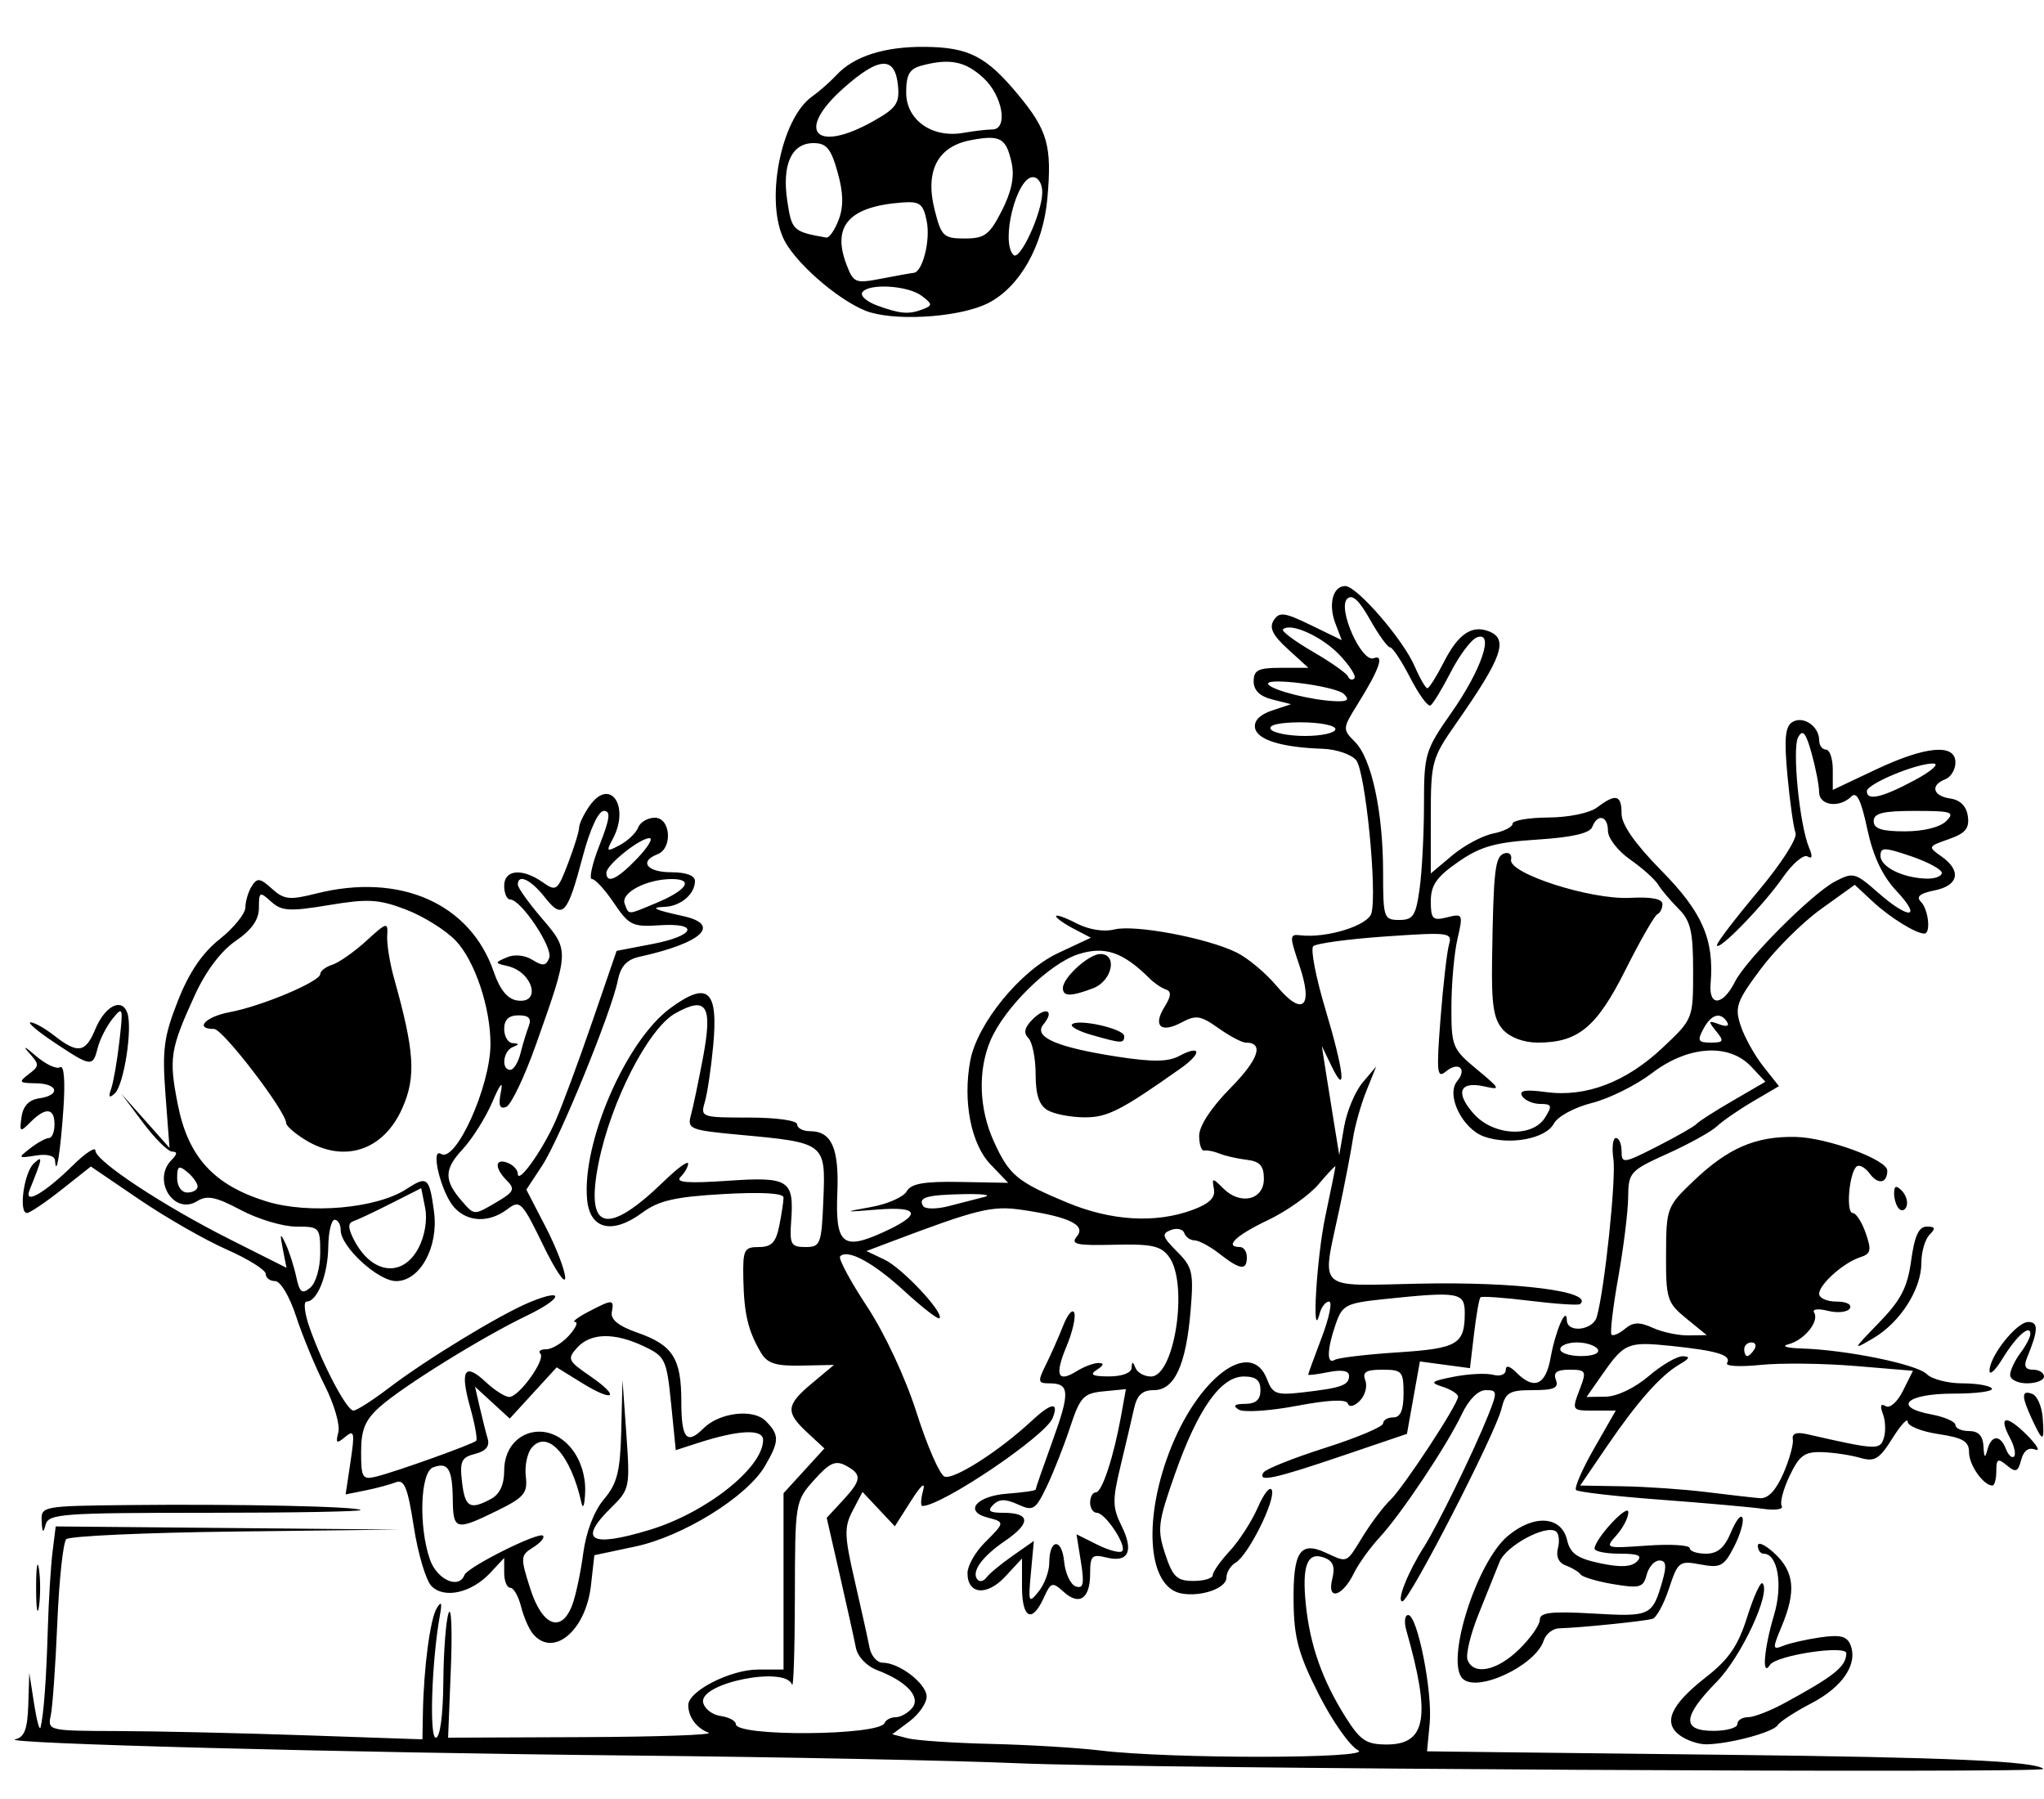 <?xml version="1.0" encoding="UTF-8" standalone="no"?>
<svg
   xmlns:dc="http://purl.org/dc/elements/1.1/"
   xmlns:cc="http://creativecommons.org/ns#"
   xmlns:rdf="http://www.w3.org/1999/02/22-rdf-syntax-ns#"
   xmlns:svg="http://www.w3.org/2000/svg"
   xmlns="http://www.w3.org/2000/svg"
   xmlns:sodipodi="http://sodipodi.sourceforge.net/DTD/sodipodi-0.dtd"
   xmlns:inkscape="http://www.inkscape.org/namespaces/inkscape"
   version="1.1"
   id="svg1422"
   width="300"
   height="264"
   viewBox="0 0 300 264"
   sodipodi:docname="mm90.svg"
   inkscape:version="1.0.2-2 (e86c870879, 2021-01-15)">
  <defs
     id="defs1426" />
  <sodipodi:namedview
     pagecolor="#ffffff"
     bordercolor="#666666"
     borderopacity="1"
     objecttolerance="10"
     gridtolerance="10"
     guidetolerance="10"
     inkscape:pageopacity="0"
     inkscape:pageshadow="2"
     inkscape:window-width="1368"
     inkscape:window-height="850"
     id="namedview1424"
     showgrid="false"
     inkscape:zoom="2.4242424"
     inkscape:cx="150"
     inkscape:cy="132"
     inkscape:window-x="-6"
     inkscape:window-y="-6"
     inkscape:window-maximized="1"
     inkscape:current-layer="g1430" />
  <g
     inkscape:groupmode="layer"
     inkscape:label="Image"
     id="g1430">
    <path
       style="fill:#000000"
       d="m 149.5,258.758 c -9.35,-0.408 -34.775,-0.918 -56.5,-1.134 -42.499,-0.422 -93.602,-1.767 -90.75,-2.389 1.334,-0.291 1.786,-1.492 1.9,-5.058 L 4.3,245.5 5,250 c 0.385,2.475 0.812,4.05 0.949,3.5 0.47,-1.884 0.847,-7.004 1.07,-14.5 0.122,-4.125 0.433,-9.188 0.69,-11.25 L 8.176,224 33.338,224.231 58.5,224.462 l -23.969,0.288 c -13.183,0.158 -24.345,0.664 -24.804,1.123 -0.46,0.46 -1.051,5.964 -1.313,12.231 -0.263,6.268 -0.697,12.408 -0.965,13.646 -0.48,2.218 -0.339,2.25 9.782,2.278 5.648,0.015 18.032,0.295 27.519,0.622 l 17.25,0.594 0.07,-3.872 c 0.121,-6.646 1.067,-13.801 2.032,-15.368 0.679,-1.102 0.804,-0.837 0.472,0.997 -1.204,6.634 -1.592,18 -0.616,18 0.632,0 1.069,-3.241 1.112,-8.25 0.039,-4.537 0.393,-9.07 0.788,-10.072 0.395,-1.002 0.536,2.711 0.313,8.25 L 65.767,255 85.634,254.921 C 96.56,254.878 104.825,254.585 104,254.271 c -1.777,-0.676 -2.963,-2.281 -2.985,-4.036 -0.025,-2.054 6.184,-5.228 10.235,-5.232 L 115,245 v -12.938 -12.938 l 3,-3.284 3,-3.284 -2.5,-2.318 c -3.254,-3.017 -3.155,-4.044 0.703,-7.265 l 3.202,-2.674 -4.772,0.101 c -3.778,0.08 -5.018,-0.316 -5.952,-1.899 -1.877,-3.181 -2.474,-5.667 -2.58,-10.75 -0.091,-4.361 0.095,-4.75 2.275,-4.75 1.86,0 2.511,-0.678 3,-3.125 0.344,-1.719 0.625,-3.581 0.625,-4.139 0,-0.647 -3.208,-0.831 -8.86,-0.509 -7.068,0.403 -9.468,0.954 -11.864,2.726 -4.388,3.244 -7.688,2.472 -8.104,-1.896 -0.795,-8.353 5.696,-23.317 12.185,-28.089 5.538,-4.073 7.086,-2.725 6.318,5.503 -0.31,3.316 -0.866,7.041 -1.236,8.279 -0.653,2.186 -0.469,2.25 6.444,2.25 4.078,0 7.117,0.427 7.117,1 0,0.55 0.845,1 1.878,1 3.176,0 4.285,2.489 4.018,9.022 -0.306,7.488 0.773,8.476 6.469,5.926 5.949,-2.664 5.747,-3.947 -0.544,-3.451 -5.116,0.404 -5.153,0.389 -0.954,-0.371 2.402,-0.435 4.746,-1.47 5.211,-2.299 0.639,-1.142 2.548,-1.477 7.869,-1.378 l 7.025,0.13 -2.6,-2.713 c -2.857,-2.982 -4.082,-9.265 -2.965,-15.216 1.022,-5.449 7.342,-13.187 12.896,-15.79 l 4.802,-2.25 -2.552,-1.337 C 156.148,135.538 155,134.714 155,134.442 c 0,-0.272 1.346,0.202 2.991,1.053 1.805,0.934 4.01,1.291 5.561,0.902 2.999,-0.753 13.613,1.247 17.948,3.381 1.65,0.812 4.296,3.026 5.88,4.919 3.839,4.587 5.422,3.106 3.31,-3.095 -1.438,-4.22 -1.428,-4.54 0.129,-4.353 3.899,0.468 9.994,-1.426 10.472,-3.254 0.855,-3.268 -0.901,-20.821 -2.244,-22.439 -0.711,-0.856 -2.924,-1.61 -4.919,-1.675 -5.979,-0.195 -9.584,-1.299 -9.919,-3.038 -0.203,-1.056 0.681,-1.973 2.48,-2.573 l 2.796,-0.932 -2.742,-0.688 C 184.907,102.19 184,101.307 184,99.981 184,98.335 184.68,98 188.016,98 h 4.016 l -3.017,-2.75 c -2.229,-2.032 -2.769,-3.135 -2.068,-4.225 0.818,-1.271 1.573,-1.171 5.465,0.719 l 4.516,2.194 -0.936,-2.461 C 194.925,88.672 195.631,86 197.439,86 c 1.705,0 8.48,7.82 10.181,11.75 0.774,1.788 1.616,3.25 1.873,3.25 0.256,0 1.356,-1.744 2.444,-3.877 2.082,-4.081 4.072,-5.441 6.563,-4.485 2.948,1.131 2.004,3.808 -4.75,13.47 -3.606,5.159 -3.75,5.686 -3.75,13.717 v 8.352 l 3.14,-2.642 c 1.727,-1.453 4.427,-2.899 6,-3.214 C 220.713,122.007 222,121.356 222,120.875 c 0,-0.481 2.362,-0.889 5.25,-0.907 3.022,-0.018 6.074,-0.655 7.191,-1.5 2.723,-2.06 3.559,-1.838 3.559,0.945 0,1.599 1.978,4.422 5.864,8.369 6.01,6.104 7.747,10.102 7.202,16.581 -0.287,3.414 1.803,3.233 3.585,-0.31 1.619,-3.221 11.293,-12.914 14.654,-14.684 2.669,-1.405 2.976,-1.328 6.285,1.577 4.621,4.057 6.608,3.917 2.761,-0.195 -2.077,-2.22 -3.437,-5.105 -4.291,-9.105 -0.913,-4.274 -1.549,-5.556 -2.356,-4.75 -1.729,1.729 -4.704,1.321 -4.71,-0.645 -0.003,-0.963 -0.498,-3.525 -1.101,-5.695 -0.846,-3.047 -1.295,-3.589 -1.971,-2.38 -0.918,1.641 0.197,12.912 1.607,16.239 0.532,1.255 0.451,1.691 -0.235,1.268 -0.575,-0.356 -2.227,1.057 -3.67,3.14 C 258.819,132.868 252,139.86 252,138.688 c 0,-0.387 2.715,-3.938 6.033,-7.889 3.413,-4.065 5.801,-7.789 5.499,-8.576 -0.294,-0.765 -0.827,-4.546 -1.185,-8.403 -0.502,-5.401 -0.337,-7.207 0.717,-7.859 1.586,-0.98 3.936,0.609 3.936,2.662 0,0.758 0.45,1.378 1,1.378 0.55,0 1,1.331 1,2.958 v 2.958 l 6.25,-2.957 c 7.382,-3.492 11.75,-3.888 11.75,-1.065 0,1.041 -0.675,2.152 -1.5,2.469 -2.237,0.858 -1.812,2.455 0.75,2.819 1.455,0.207 2.364,1.124 2.573,2.596 0.253,1.782 -0.357,2.513 -2.805,3.367 -3.057,1.066 -3.081,1.123 -1.073,2.53 2.986,2.092 2.545,4.278 -1.007,4.989 -2.162,0.432 -2.75,0.925 -2,1.675 1.106,1.106 1.485,4.662 0.497,4.662 -1.246,0 -5.081,-2.381 -7.572,-4.701 l -2.637,-2.457 -4.953,3.558 c -2.724,1.957 -6.718,5.93 -8.875,8.829 -3.53,4.743 -3.821,5.575 -2.91,8.309 0.557,1.671 2.047,4.347 3.311,5.946 l 2.298,2.908 -3.798,2.231 c -2.089,1.227 -4.473,2.871 -5.298,3.653 -0.825,0.782 -4.088,2.59 -7.25,4.018 -5.523,2.494 -5.751,2.747 -5.785,6.402 -0.019,2.093 -0.673,7.389 -1.454,11.768 -0.78,4.38 -1.225,8.156 -0.989,8.393 0.236,0.236 1.129,-0.151 1.983,-0.86 1.204,-0.999 2.121,-1.031 4.071,-0.142 1.385,0.631 3.734,1.131 5.22,1.111 l 2.703,-0.036 -3,-2.451 c -2.818,-2.302 -2.998,-2.874 -2.971,-9.408 0.028,-6.822 0.108,-7.033 4.099,-10.829 5.032,-4.787 9.067,-6.52 14.91,-6.402 4.615,0.093 13.463,3.339 13.463,4.94 0,1.876 -1.356,2.118 -2.569,0.459 -0.697,-0.953 -1.586,-1.414 -1.975,-1.025 -1.085,1.085 -1.534,6.789 -0.534,6.789 0.485,0 1.346,1.329 1.912,2.954 0.875,2.511 0.758,3.041 -0.783,3.53 -2.445,0.776 -6.051,3.984 -6.051,5.383 0,0.623 1.152,1.133 2.559,1.133 1.458,0 2.292,0.432 1.939,1.004 -0.341,0.552 -1.785,0.711 -3.208,0.354 -1.463,-0.367 -2.344,-0.255 -2.027,0.257 0.798,1.292 -1.456,4.061 -3.787,4.652 -1.095,0.278 -0.229,0.552 1.943,0.617 6.559,0.194 16.922,2.313 18.364,3.755 0.748,0.748 3.102,1.361 5.23,1.361 2.128,0 4.08,0.34 4.337,0.756 0.257,0.416 -2.261,0.753 -5.596,0.75 -6.927,-0.007 -9.076,1.968 -3.317,3.048 1.96,0.368 3.564,1.069 3.564,1.557 0,0.489 0.9,0.889 2,0.889 1.373,0 2.036,0.705 2.116,2.25 0.087,1.693 0.229,1.817 0.573,0.5 0.576,-2.203 1.903,-2.255 2.727,-0.107 0.347,0.904 0.881,1.392 1.188,1.086 0.307,-0.307 0.035,-1.535 -0.605,-2.729 -1.746,-3.263 -0.553,-3.462 2.494,-0.415 1.488,1.488 2.03,2.447 1.205,2.13 -0.97,-0.372 -1.695,0.166 -2.049,1.519 -0.462,1.767 -0.791,1.893 -2.099,0.808 C 293.233,213.948 293,214.074 293,215.878 293,217.045 292.743,218 292.429,218 291.115,218 289,214.997 289,213.133 c 0,-1.616 -0.883,-2.143 -4.5,-2.685 -2.475,-0.371 -4.502,-1.186 -4.505,-1.811 -0.003,-0.625 -1.015,0.475 -2.25,2.444 -1.92,3.063 -2.606,3.475 -4.745,2.85 -1.375,-0.402 -3.879,-0.776 -5.565,-0.831 -2.571,-0.084 -3.339,0.475 -4.767,3.469 -0.936,1.963 -1.459,3.961 -1.163,4.441 0.296,0.48 -0.934,0.663 -2.733,0.408 -1.8,-0.255 -8.591,-0.86 -15.092,-1.343 -6.501,-0.484 -12.061,-1.121 -12.357,-1.417 -0.296,-0.296 0.893,-3.04 2.643,-6.097 L 237.147,207 h -3.073 c -3.464,0 -3.427,0.061 -2.098,-3.435 0.891,-2.343 0.752,-2.565 -1.607,-2.565 -1.884,0 -2.427,0.405 -2.007,1.5 0.452,1.177 -0.274,1.5 -3.374,1.5 -3.48,0 -4.029,0.327 -4.618,2.75 -0.894,3.674 -13.544,28.25 -14.541,28.25 -0.897,0 0.809,-4.302 3.173,-8 1.935,-3.028 7.334,-14.085 9.398,-19.25 1.405,-3.516 1.384,-3.75 -0.336,-3.75 -1.114,0 -2.487,1.375 -3.496,3.5 -2.195,4.625 -8.908,14.686 -12.092,18.122 -1.396,1.507 -3.087,3.862 -3.757,5.235 -1.695,3.473 -3.998,4.106 -3.187,0.877 0.451,-1.799 0.148,-2.643 -1.126,-3.132 -2.52,-0.967 -3.337,1.069 -2.748,6.844 0.613,6.008 2.427,11.143 5.856,16.574 2.152,3.408 3.018,3.981 6.025,3.981 5.806,0 6.494,-4.018 2.87,-16.75 -0.352,-1.238 -0.231,-2.25 0.27,-2.25 1.364,0 3.601,11.289 3.157,15.938 L 209.447,257 l 4.026,0.055 c 2.215,0.03 20.206,0.237 39.982,0.459 32.482,0.365 45.286,0.935 46.449,2.068 0.702,0.683 -132.596,-0.046 -150.405,-0.824 z m 49.827,-1.913 c -1.195,-0.595 -3.796,-4.291 -5.78,-8.213 -2.96,-5.852 -3.621,-8.269 -3.686,-13.473 -0.092,-7.421 0.93,-9.03 4.659,-7.332 3.363,1.532 2.996,1.692 5.534,-2.414 1.219,-1.973 3.004,-4.336 3.966,-5.25 C 205.986,218.293 214,206.087 214,204.962 c 0,-0.401 -1.012,-1.053 -2.25,-1.45 -1.962,-0.629 -1.751,-0.819 1.65,-1.484 2.145,-0.419 4.733,-0.544 5.75,-0.278 1.033,0.27 1.85,-0.041 1.85,-0.704 0,-0.755 0.573,-0.615 1.571,0.383 2.593,2.593 4.287,1.856 5.011,-2.179 0.714,-3.976 2.333,-7.707 2.387,-5.5 0.047,1.915 3.829,1.485 4.394,-0.5 1.146,-4.025 2.858,-20.285 2.438,-23.149 -0.25,-1.705 -0.083,-3.101 0.372,-3.101 0.455,0 0.827,0.878 0.827,1.952 0,1.844 0.291,1.804 5.25,-0.726 2.888,-1.473 5.475,-2.953 5.75,-3.289 0.275,-0.336 2.662,-1.866 5.305,-3.401 l 4.805,-2.791 -2.101,-2.236 c -3.255,-3.465 -9.268,-3.061 -14.561,0.979 -2.317,1.768 -6.276,3.735 -8.798,4.37 -2.574,0.648 -5.027,1.978 -5.59,3.031 -1.191,2.226 -6.47,3.213 -10.21,1.909 -3.223,-1.123 -5.663,-6.114 -3.98,-8.141 1.509,-1.819 0.181,-2.944 -1.666,-1.411 -1.296,1.076 -1.393,0.112 -0.779,-7.759 0.386,-4.943 0.947,-9.833 1.247,-10.867 0.516,-1.781 0.027,-1.844 -9.313,-1.197 -5.422,0.376 -10.199,1.021 -10.614,1.435 -0.416,0.414 0.372,4.519 1.75,9.123 2.766,9.243 3.209,13.157 0.962,8.518 l -1.453,-3 0.546,3.5 c 0.301,1.925 0.876,5.525 1.279,8 l 0.733,4.5 0.711,-4.13 c 0.391,-2.272 1.612,-5.197 2.713,-6.5 l 2.002,-2.37 -1.458,3.63 c -0.802,1.996 -1.686,5.146 -1.965,7 -0.279,1.854 -1.179,6.52 -2,10.37 -2.59,12.144 -3.6,11.203 11.684,10.875 14.344,-0.309 25.746,1.136 23.667,2.999 -0.229,0.205 -3.537,-0.012 -7.35,-0.483 -3.813,-0.471 -7.09,-0.7 -7.281,-0.509 -0.191,0.191 -0.615,2.608 -0.943,5.371 l -0.595,5.024 -3.674,-0.493 -3.674,-0.493 -0.95,5.313 -0.95,5.313 -9.5,3.224 c -10.067,3.416 -12.467,3.924 -11.554,2.448 0.31,-0.502 4.387,-2.13 9.059,-3.618 C 199.177,210.982 203,209.368 203,208.882 203,208.397 203.675,208 204.5,208 c 1.048,0 1.5,-1.056 1.5,-3.5 0,-3.249 -0.223,-3.5 -3.107,-3.5 -2.416,0 -2.973,0.35 -2.503,1.574 0.332,0.866 -0.033,2.212 -0.813,2.991 -0.826,0.826 -1.558,0.994 -1.755,0.402 -0.222,-0.666 -2.81,-0.547 -7.535,0.346 -3.958,0.748 -7.78,0.991 -8.492,0.539 -0.899,-0.571 -0.608,-0.827 0.955,-0.837 1.578,-0.011 2.25,-0.612 2.25,-2.015 0,-1.456 -0.667,-2 -2.449,-2 -3.373,0 -6.737,4.763 -10.095,14.294 -2.514,7.135 -2.636,8.129 -1.441,11.75 1.113,3.372 1.724,3.956 4.145,3.956 1.562,0 2.84,-0.384 2.84,-0.854 0,-0.47 1.132,-2.075 2.515,-3.567 1.383,-1.492 3.233,-4.371 4.112,-6.396 0.878,-2.025 1.798,-3.154 2.044,-2.507 0.562,1.48 -3.465,9.553 -5.3,10.624 -0.753,0.44 -1.37,1.444 -1.37,2.231 0,1.556 -3.757,2.855 -6.646,2.299 -4.784,-0.921 -5.619,-10.422 -1.806,-20.557 4.173,-11.091 12.07,-17.039 14.419,-10.86 0.82,2.158 1.372,2.36 5.225,1.918 5.71,-0.656 6.808,-1.047 6.808,-2.424 0,-0.752 -1.05,-0.946 -3,-0.556 -1.65,0.33 -3,0.499 -2.999,0.375 2.8e-4,-0.124 0.898,-2.587 1.996,-5.475 1.097,-2.888 1.58,-5.25 1.073,-5.25 -0.507,0 -1.128,0.787 -1.38,1.75 -1.209,4.628 -0.468,-8.131 0.828,-14.25 0.815,-3.85 1.483,-7.147 1.483,-7.327 0,-0.18 -1.105,0.986 -2.455,2.591 -1.35,1.605 -4.725,3.995 -7.5,5.313 C 181.372,181.295 179.615,183 182,183 c 0.55,0 1,0.675 1,1.5 0,1.985 -0.98,1.863 -4,-0.5 -1.375,-1.076 -3.025,-1.966 -3.667,-1.978 -0.642,-0.012 -1.325,-0.498 -1.519,-1.079 -0.194,-0.581 -1.082,-0.777 -1.973,-0.435 -1.388,0.533 -1.259,0.983 0.899,3.142 2.293,2.293 2.474,3.075 2.006,8.685 C 174.079,200.328 172.383,204 169.359,204 c -1.717,0 -2.478,0.715 -2.928,2.75 -0.334,1.512 -1.225,5.304 -1.979,8.426 -1.197,4.953 -1.177,6.066 0.156,8.737 1.847,3.702 1.01,5.458 -2.216,4.649 C 160.273,228.03 160,228.3 160,230.922 c 0,3.689 -1.579,4.769 -3.899,2.669 -1.646,-1.489 -1.856,-1.424 -2.916,0.902 C 151.466,238.266 150,237.511 150,232.854 v -4.146 l -2.443,2.636 C 144.856,234.259 142,234.003 142,230.848 c 0,-1.066 1.125,-3.063 2.5,-4.438 3.025,-3.025 3.027,-3.038 0.395,-3.726 -3.461,-0.905 -1.567,-3.159 2.933,-3.49 2.295,-0.169 4.172,-0.441 4.172,-0.603 0,-0.163 1.11,-3.355 2.466,-7.094 2.612,-7.202 2.544,-8.496 -0.448,-8.496 -1.697,0 -1.742,-0.246 -0.502,-2.75 0.749,-1.512 1.893,-4.1 2.543,-5.75 0.649,-1.65 1.375,-2.479 1.614,-1.843 0.238,0.636 -0.271,2.843 -1.132,4.904 -1.782,4.266 -1.316,5.406 1.493,3.652 1.068,-0.667 2.51,-1.205 3.205,-1.197 0.86,0.01 0.785,0.325 -0.236,0.985 -1.138,0.736 -0.716,0.973 1.75,0.985 1.9,0.009 3.283,-0.504 3.329,-1.235 0.063,-1 0.18,-1 0.583,0 0.277,0.688 1.296,1.25 2.263,1.25 3.479,0 5.538,-13.62 2.654,-17.559 -1.184,-1.617 -2.527,-1.914 -8.051,-1.778 -5.573,0.137 -6.445,-0.059 -5.47,-1.233 1.381,-1.664 -1.176,-2.888 -8.149,-3.9 -4.303,-0.624 -6.469,-0.094 -19.076,4.669 l -3.667,1.386 2.667,1.271 c 2.618,1.248 8.795,7.849 8.046,8.598 -0.21,0.21 -2.511,-1.574 -5.114,-3.964 -4.588,-4.213 -8.341,-6.247 -9.461,-5.128 -0.3,0.3 1.472,3.607 3.938,7.35 2.627,3.988 5.649,10.464 7.299,15.646 1.549,4.863 3.386,9.06 4.083,9.327 1.353,0.519 8.033,-3.744 12.738,-8.129 2.938,-2.739 4.113,-2.907 3.127,-0.45 C 153.429,210.747 138.238,221 135.386,221 c -0.286,0 -0.243,-1.012 0.095,-2.25 0.383,-1.399 -0.285,-0.835 -1.765,1.493 l -2.381,3.743 -2.372,-2.525 -2.372,-2.525 -1.441,2.75 c -1.271,2.426 -1.236,3.638 0.297,10.283 0.956,4.143 1.93,8.545 2.165,9.782 0.235,1.238 1.109,2.25 1.943,2.25 2.45,0 6.446,3.084 6.446,4.975 0,0.96 -1.135,2.595 -2.522,3.635 l -2.522,1.89 2.272,0.591 c 1.25,0.325 6.772,0.696 12.272,0.825 5.5,0.129 12.7,0.563 16,0.966 10.24,1.249 40.35,1.22 37.827,-0.036 z m -69.494,-3.998 C 130.017,252.381 130.749,252 131.461,252 c 0.712,0 1.798,-0.607 2.413,-1.348 1.328,-1.6 -0.796,-3.911 -5.098,-5.547 -1.586,-0.603 -2.904,-1.987 -3.162,-3.32 -0.243,-1.257 -1.305,-6.056 -2.36,-10.665 l -1.918,-8.379 2.332,-2.517 c 2.82,-3.043 2.893,-3.854 0.465,-5.153 -1.51,-0.808 -2.399,-0.401 -4.656,2.131 -2.769,3.108 -2.79,3.233 -2.811,17.181 -0.012,7.728 -0.204,13.503 -0.427,12.833 -0.927,-2.781 -13.584,-0.26 -13.04,2.597 0.177,0.927 1.329,1.83 2.561,2.006 1.232,0.176 2.24,0.714 2.24,1.195 0,1.869 21.095,1.707 21.833,-0.168 z M 154,229.368 c 0,-3.567 1.837,-3.747 2.185,-0.214 0.173,1.756 0.944,3.399 1.714,3.652 1.111,0.365 1.266,-0.374 0.75,-3.596 l -0.649,-4.056 3.062,1.527 c 1.684,0.84 3.32,1.27 3.635,0.954 C 165.454,226.879 162.233,222 160.977,222 160.44,222 160,221.325 160,220.5 c 0,-0.825 0.379,-1.5 0.842,-1.5 0.909,0 2.613,-5.188 3.719,-11.323 l 0.689,-3.823 -3.279,0.323 c -2.959,0.291 -3.44,0.81 -4.93,5.323 -0.908,2.75 -2.452,6.66 -3.431,8.69 -1.64,3.398 -1.974,3.602 -4.223,2.577 -1.821,-0.83 -2.74,-0.814 -3.615,0.06 -0.897,0.897 -0.552,1.173 1.468,1.173 4.012,0 4.107,1.505 0.26,4.131 -3.476,2.373 -5.053,4.65 -3.97,5.733 0.318,0.318 0.891,0.141 1.274,-0.393 0.383,-0.534 2.099,-1.954 3.815,-3.155 l 3.12,-2.184 -0.433,4.684 c -0.405,4.379 -0.331,4.557 1.13,2.742 0.86,-1.068 1.563,-2.954 1.563,-4.191 z M 261.735,216.25 c 0.898,-2.062 1.527,-4.327 1.398,-5.032 -0.157,-0.855 0.531,-1.108 2.066,-0.758 10.264,2.336 10.724,2.359 11.292,0.568 0.305,-0.96 0.242,-2.558 -0.139,-3.551 -0.454,-1.182 -0.316,-1.572 0.399,-1.13 0.619,0.383 1.724,-0.594 2.553,-2.256 l 1.462,-2.93 -8.499,-0.708 c -4.675,-0.389 -10.929,-0.457 -13.899,-0.151 -2.97,0.306 -5.17,0.186 -4.89,-0.267 0.717,-1.16 -1.442,-1.826 -8.161,-2.52 -6.417,-0.662 -6.905,-0.459 -10.184,4.236 l -2.27,3.25 2.818,-0.041 c 1.631,-0.024 4.277,-1.287 6.28,-3 1.904,-1.628 4.154,-2.946 5,-2.929 1.156,0.023 1.055,0.311 -0.407,1.159 -2.797,1.623 -6.222,5.48 -10.709,12.061 l -3.921,5.75 6.287,0.109 c 3.458,0.06 8.987,0.444 12.287,0.853 3.3,0.409 6.81,0.811 7.801,0.891 1.193,0.097 2.352,-1.118 3.434,-3.603 z m -56.614,-17.79 c 8.798,-0.571 9.839,-1.174 9.864,-5.71 0.017,-3.11 -0.817,-3.259 -11.788,-2.113 -5.649,0.59 -6.174,0.858 -7.147,3.649 -1.29,3.7 -1.354,6.019 -0.145,5.272 0.498,-0.308 4.645,-0.802 9.216,-1.099 z M 234.5,198 c -0.34,-0.55 -1.716,-1 -3.059,-1 -1.343,0 -2.441,0.45 -2.441,1 0,0.55 1.377,1 3.059,1 1.785,0 2.802,-0.417 2.441,-1 z m 23,0 c 0.34,-0.55 0.141,-1 -0.441,-1 -0.582,0 -1.059,0.45 -1.059,1 0,0.55 0.198,1 0.441,1 0.243,0 0.719,-0.45 1.059,-1 z M 120.848,176.001 c 0.338,-8.272 0.289,-8.31 -12.19,-9.464 -7.4,-0.684 -7.809,-0.847 -7.253,-2.881 0.324,-1.186 1.12,-4.979 1.769,-8.429 1.447,-7.692 0.563,-9.111 -4.063,-6.52 -3.968,2.222 -9.489,13.018 -11.275,22.043 -1.962,9.916 1.232,10.741 9.71,2.508 C 99.446,171.413 101,170.285 101,170.752 c 0,0.466 -0.501,1.349 -1.113,1.961 -0.818,0.818 1.004,0.968 6.859,0.567 9.06,-0.621 9.814,-0.143 9.374,5.942 -0.244,3.379 -0.024,3.778 2.085,3.778 2.225,0 2.373,-0.394 2.643,-6.999 z M 175,177.565 c 2.487,-0.912 3.405,-1.801 3.172,-3.074 -0.309,-1.686 -0.229,-1.691 1.375,-0.087 2.507,2.507 5.954,1.695 5.954,-1.404 0,-1.92 -0.58,-2.569 -2.5,-2.799 -1.375,-0.164 -3.175,-0.573 -4,-0.909 -0.825,-0.335 -1.837,-0.538 -2.25,-0.451 -0.412,0.087 -0.75,-0.892 -0.75,-2.176 0,-1.43 1.772,-4.133 4.574,-6.975 4.161,-4.22 4.999,-6.69 2.271,-6.69 -0.57,0 -2.38,-0.957 -4.022,-2.126 -2.602,-1.853 -3.296,-1.96 -5.403,-0.832 -3.049,1.632 -4.255,0.523 -2.497,-2.293 0.98,-1.57 1.033,-2.264 0.194,-2.544 -0.635,-0.212 -1.709,-0.937 -2.386,-1.612 -3.895,-3.88 -6.581,-4.798 -10.444,-3.57 -4.268,1.357 -10.877,7.847 -12.927,12.694 -1.863,4.404 -1.672,10.001 0.502,14.782 2.257,4.962 3.409,5.923 10.76,8.976 6.493,2.696 12.95,3.079 18.376,1.089 z M 153.75,162.92 c -1.232,-0.718 -1.75,-2.277 -1.75,-5.27 0,-2.338 -0.479,-4.729 -1.064,-5.315 -0.752,-0.752 -0.571,-1.558 0.619,-2.748 1.94,-1.94 3.296,-1.318 1.596,0.731 -1.54,1.856 1.888,3.359 10.83,4.746 5.093,0.79 7.46,0.77 9.044,-0.078 3.262,-1.746 3.464,-0.469 0.283,1.779 -8.829,6.24 -10.786,7.232 -14.197,7.204 -1.986,-0.017 -4.398,-0.489 -5.36,-1.05 z m 6.39,-11.067 c -1.848,-0.532 -3.106,-1.22 -2.797,-1.53 0.876,-0.876 7.656,0.65 7.656,1.722 0,1.113 -0.374,1.098 -4.86,-0.193 z M 156,145 c 0,-1.534 3.813,-5 5.5,-5 2.576,0 1.737,3.96 -1.065,5.025 C 157.175,146.264 156,146.258 156,145 Z m -11.5,30.643 c 1.1,-0.276 -0.25,-0.46 -3,-0.407 -5.513,0.105 -6.795,0.479 -6.008,1.751 0.288,0.466 1.983,0.468 3.766,0.004 1.783,-0.465 4.142,-1.071 5.242,-1.347 z M 226.768,164 c 1.089,-1.743 0.999,-2 -0.7,-2 -1.072,0 -2.27,-0.518 -2.662,-1.152 -0.514,-0.831 0.465,-0.994 3.514,-0.585 5.848,0.784 11.737,-1.458 17.104,-6.513 4.476,-4.216 4.477,-4.218 4.477,-11.233 0,-5.833 -0.36,-7.377 -2.137,-9.154 -1.175,-1.175 -2.525,-2.773 -3,-3.55 -0.475,-0.777 -2.325,-2.434 -4.113,-3.681 -1.788,-1.247 -3.25,-3.137 -3.25,-4.2 0,-2.218 -1.532,-2.595 -2.309,-0.569 -0.353,0.92 -2.983,1.521 -8.084,1.848 -6.166,0.396 -8.304,1 -11.584,3.273 -3.169,2.196 -4.023,3.418 -4.023,5.76 0,2.636 0.271,2.904 2.393,2.372 2.308,-0.579 2.362,-0.468 1.524,3.142 -0.478,2.058 -0.88,6.511 -0.893,9.895 -0.023,5.902 0.129,6.28 3.726,9.265 3.485,2.892 3.564,3.07 1.109,2.516 -3.624,-0.818 -4.315,0.877 -1.613,3.959 2.879,3.284 8.642,3.617 10.522,0.607 z m -6.18,-12.903 c -1.366,-1.51 -1.696,-3.629 -1.595,-10.25 0.203,-13.208 0.425,-15.153 1.788,-15.607 0.705,-0.235 1.155,0.174 1,0.908 -0.426,2.021 11.716,5.919 17.469,5.609 3.1,-0.167 4.75,0.149 4.75,0.91 -3.4e-4,0.642 -0.338,1.317 -0.751,1.5 -0.412,0.183 -2.513,3.848 -4.668,8.145 C 234.349,150.75 231.638,153 225.705,153 c -2.067,0 -4.068,-0.744 -5.117,-1.903 z m 31.285,0.216 c -1.206,-1.483 -1.154,-1.605 0.429,-1.011 1.082,0.406 1.558,0.281 1.191,-0.313 -0.963,-1.558 -2.329,-1.162 -3.493,1.011 -0.917,1.713 -0.76,2 1.087,2 1.9,0 1.994,-0.202 0.785,-1.687 z M 208.364,130.36 C 208.714,127.809 209,122.258 209,118.026 c 0,-7.374 0.169,-7.936 4.047,-13.473 4.41,-6.296 6.339,-12.023 3.708,-11.014 -0.826,0.317 -2.542,2.6 -3.815,5.074 -1.272,2.474 -2.616,4.685 -2.985,4.913 -0.369,0.228 -1.706,-1.597 -2.971,-4.056 C 205.72,97.012 204.389,95 204.027,95 c -0.362,0 -1.692,-1.839 -2.956,-4.087 -1.61,-2.864 -2.612,-3.772 -3.351,-3.033 -1.435,1.435 2.127,9.393 3.899,8.713 1.612,-0.618 0.846,1.592 -2.304,6.65 -2.291,3.678 -2.298,3.775 -0.429,5.645 2.427,2.427 4.113,10.282 4.113,19.162 0,6.641 0.105,6.951 2.364,6.951 2.054,0 2.447,-0.608 3,-4.64 z M 285,128.094 c 0,-0.498 -2.025,-1.596 -4.5,-2.439 -3.933,-1.34 -4.5,-1.348 -4.5,-0.062 0,1.627 3.268,3.246 6.75,3.344 1.238,0.035 2.25,-0.344 2.25,-0.843 z m 0.643,-7.594 c 1.333,-1.333 0.825,-1.5 -4.571,-1.5 -4.73,0 -6.071,0.331 -6.071,1.5 0,1.115 1.175,1.5 4.571,1.5 2.73,0 5.176,-0.604 6.071,-1.5 z M 281,114.5 c 2.475,-1.325 3.722,-2.43 2.77,-2.455 -2.432,-0.064 -9.77,2.989 -9.77,4.063 0,1.459 2.226,0.948 7,-1.609 z M 196,107 c 0,-0.55 -2.277,-1 -5.059,-1 -3.118,0 -4.822,0.384 -4.441,1 0.34,0.55 2.616,1 5.059,1 2.443,0 4.441,-0.45 4.441,-1 z m 1.259,-5.141 c -1.237,-1.237 -12.212,-2.598 -11.06,-1.371 0.847,0.902 6.38,2.269 9.751,2.41 1.835,0.077 2.164,-0.184 1.309,-1.039 z m -0.691,-5.788 c -2.588,-2.701 -7.201,-4.771 -8.264,-3.707 -0.253,0.253 1.712,1.721 4.368,3.262 2.656,1.541 4.988,3.183 5.183,3.651 0.195,0.467 0.612,0.592 0.927,0.277 0.315,-0.315 -0.681,-1.882 -2.214,-3.482 z M 246.569,254.674 c -2.547,-1.863 -1.371,-4.496 3.823,-8.556 3.356,-2.623 4.713,-4.607 6.047,-8.838 0.946,-3 1.955,-5.22 2.243,-4.932 1.304,1.304 -3.087,10.749 -6.722,14.457 C 246.926,251.939 246.795,254 251.5,254 c 1.925,0 3.5,-0.45 3.5,-1 0,-0.55 0.693,-1 1.54,-1 0.847,0 3.209,-0.905 5.25,-2.01 7.431,-4.027 9.161,-5.413 9.195,-7.368 0.022,-1.274 -10.307,0.288 -11.201,1.694 -1.237,1.945 -0.887,-2.37 0.593,-7.315 1.328,-4.437 0.549,-9 -1.538,-9 C 258.378,228 258,227.472 258,226.826 c 0,-0.646 1.125,-0.117 2.5,1.174 2.864,2.69 3.134,5.547 1.008,10.636 -1.39,3.327 -1.373,3.524 0.25,2.869 0.958,-0.386 3.422,-0.941 5.474,-1.233 2.906,-0.413 3.876,-0.156 4.381,1.162 1.076,2.804 -1.183,6.139 -5.775,8.528 -2.386,1.241 -4.61,2.69 -4.942,3.219 -0.649,1.035 -7.084,2.755 -10.455,2.794 -1.132,0.013 -2.875,-0.573 -3.873,-1.302 z m -31.902,-8.34 c -2.549,-2.549 2.046,-17.072 6.62,-20.921 3.838,-3.23 7.891,-2.957 8.718,0.587 0.461,1.975 1.477,2.69 4.837,3.402 2.972,0.63 4.601,0.555 5.406,-0.25 C 241.117,228.283 240.492,228 237.7,228 c -2.035,0 -3.684,-0.338 -3.664,-0.75 0.071,-1.482 4.954,-6.729 4.959,-5.329 0.003,0.782 -0.783,2.302 -1.745,3.378 -1.721,1.924 -1.646,1.949 4.5,1.515 3.438,-0.243 6.25,-0.075 6.25,0.372 0,0.448 1.07,0.814 2.379,0.814 1.729,0 2.738,-0.867 3.693,-3.172 0.723,-1.745 1.48,-2.675 1.682,-2.068 0.202,0.607 -0.368,2.529 -1.268,4.269 -1.464,2.831 -1.981,3.1 -4.896,2.553 -3.107,-0.583 -3.323,-0.419 -4.619,3.509 -0.748,2.266 -1.835,4.275 -2.415,4.463 -1.061,0.344 -10.601,1.317 -13.737,1.4 -0.925,0.025 -1.937,0.832 -2.248,1.795 -1.19,3.68 -9.777,7.709 -11.902,5.583 z m 8.299,-4.3 C 224.634,240.402 226,238.452 226,237.699 c 0,-1.08 1.655,-1.273 7.866,-0.913 8.407,0.487 8.655,0.368 10.143,-4.819 0.635,-2.216 0.518,-2.967 -0.463,-2.967 -0.722,0 -1.561,0.945 -1.863,2.099 -0.49,1.875 -1.01,2.022 -4.867,1.378 -2.375,-0.397 -4.543,-1.037 -4.818,-1.422 -0.275,-0.385 -1.253,-0.978 -2.172,-1.316 -1.067,-0.393 -1.488,-1.322 -1.163,-2.564 0.28,-1.072 0.128,-2.184 -0.338,-2.472 -1.564,-0.967 -7.316,2.177 -8.233,4.499 -0.499,1.264 -1.881,4.705 -3.07,7.646 -1.19,2.941 -1.921,5.979 -1.625,6.75 0.886,2.308 4.335,1.596 7.567,-1.564 z M 78.203,239.744 c -0.573,-0.691 -1.352,-2.491 -1.731,-4 C 76.093,234.235 75.382,233 74.892,233 74.401,233 74,232.015 74,230.811 v -2.189 l -2.028,2.176 c -2.747,2.949 -6.74,3.861 -8.629,1.973 -0.818,-0.818 -1.987,-4.718 -2.599,-8.666 -0.907,-5.858 -1.399,-7.067 -2.678,-6.572 -0.862,0.334 -2.866,0.869 -4.453,1.189 l -2.886,0.582 0.727,-4.85 c 0.639,-4.262 0.544,-4.698 -0.785,-3.595 -1.274,1.057 -1.433,0.951 -1.008,-0.672 0.277,-1.06 -0.619,-4.143 -1.991,-6.85 -1.372,-2.708 -3.261,-7.266 -4.198,-10.13 C 42.508,190.257 41.169,188 40.385,188 39.623,188 39,187.525 39,186.945 c 0,-0.58 -2.587,-2.196 -5.75,-3.591 -3.163,-1.395 -8.937,-4.704 -12.833,-7.354 l -7.083,-4.818 -4.308,3.409 C 6.657,176.466 4.377,178 3.959,178 c -1.257,0 -0.444,-5.922 0.996,-7.258 1.379,-1.279 1.32,-0.906 -0.607,3.874 -0.919,2.279 2.169,0.517 6.402,-3.652 1.788,-1.761 3.25,-2.715 3.25,-2.12 0,1.531 10.03,8.147 19.775,13.045 l 8.275,4.159 -0.546,-2.774 c -0.45,-2.286 -0.379,-2.422 0.404,-0.774 0.522,1.1 1.225,3.277 1.562,4.838 0.507,2.351 0.863,2.63 2.071,1.628 C 46.361,188.286 47,186.056 47,183.878 47,180.103 46.906,180 43.454,180 c -1.95,0 -5.604,-1.095 -8.119,-2.434 -3.638,-1.936 -4.941,-2.204 -6.373,-1.31 C 25.516,178.408 22.25,173.15 25.2,170.2 c 0.833,-0.833 0.859,-1.2 0.084,-1.2 -0.614,0 -2.546,-1.913 -4.295,-4.25 l -3.179,-4.25 3.535,3.976 3.535,3.976 -0.585,-7.74 c -0.504,-6.669 -0.254,-8.582 1.81,-13.828 1.645,-4.18 3.571,-7.023 6.145,-9.071 2.062,-1.641 3.757,-3.733 3.765,-4.649 0.008,-0.916 0.431,-2.323 0.939,-3.126 0.792,-1.251 1.214,-1.198 2.953,0.377 1.777,1.608 2.587,1.697 6.504,0.71 12.321,-3.102 22.628,1.455 26.074,11.529 0.885,2.587 2.002,3.949 3.415,4.164 3.63,0.552 2.313,-4.193 -1.401,-5.049 -1.923,-0.443 -1.927,-0.492 -0.118,-1.274 1.127,-0.487 2.641,-0.339 3.773,0.368 1.517,0.947 2.002,0.89 2.456,-0.293 C 81.19,139.062 76.469,132 74.881,132 74.397,132 74,131.1 74,130 c 0,-2.399 2.633,-2.646 5.653,-0.53 1.993,1.396 2.18,1.256 3.723,-2.783 C 84.269,124.347 85,121.986 85,121.439 c 0,-0.547 0.687,-1.975 1.527,-3.175 2.996,-4.277 5.993,0.026 3.397,4.877 -0.983,1.836 -0.891,1.911 1.056,0.869 1.173,-0.628 2.38,-1.787 2.683,-2.576 C 93.966,120.646 95.066,120 96.107,120 c 2.333,0 2.662,4.491 0.393,5.362 -2.747,1.054 -1.547,2.638 2,2.638 2.205,0 3.5,0.481 3.5,1.3 0,1.904 -2.102,3.689 -4.45,3.779 -2.222,0.086 -1.574,0.41 2.7,1.353 5.682,1.253 2.805,3.947 -6.372,5.966 -1.895,0.417 -2.784,1.386 -3.206,3.493 -0.928,4.641 -8.538,23.266 -11.092,27.148 l -2.328,3.538 2.827,5.462 c 1.555,3.004 2.848,6.359 2.874,7.455 0.026,1.096 -1.431,-1.049 -3.237,-4.768 -3.111,-6.404 -3.388,-6.683 -5.25,-5.275 -2.678,2.025 -5.823,1.918 -7.799,-0.266 -1.912,-2.112 -3.574,-8.863 -1.932,-7.848 2.158,1.334 7.223,-9.892 7.251,-16.072 0.024,-5.377 -2.293,-12.29 -5.108,-15.235 -1.461,-1.529 -4.741,-3.576 -7.289,-4.549 -3.996,-1.526 -5.552,-1.617 -11.322,-0.661 -5.79,0.96 -6.929,0.891 -8.478,-0.511 C 38.115,130.794 38,130.853 38,133.216 c 0,1.752 -1.047,3.244 -3.418,4.868 -2.131,1.46 -4.373,4.428 -5.953,7.879 -3.669,8.013 -3.872,9.311 -2.532,16.124 1.516,7.704 5.289,11.829 13.002,14.214 6.228,1.926 16.196,1.046 20.564,-1.816 3.045,-1.995 3.36,-1.736 4.039,3.328 C 64.395,182.983 61.657,188 58.143,188 55.482,188 50,182.957 50,180.509 50,179.679 49.603,179 49.118,179 c -0.485,0 -0.907,1.776 -0.937,3.947 C 48.124,187.078 46.579,191 45.009,191 c -0.506,0 -0.31,1.731 0.437,3.847 C 47.398,200.381 50.901,207 51.877,207 c 0.46,0 2.813,-1.505 5.23,-3.345 5.506,-4.192 16.348,-10.783 20.676,-12.569 5.207,-2.149 4.824,-0.555 -0.48,1.993 -6.544,3.144 -18.201,10.375 -21.552,13.369 -2.166,1.936 -2.75,3.341 -2.75,6.621 0,3.816 0.188,4.118 2.25,3.61 2.858,-0.704 14.123,-4.738 14.638,-5.242 C 70.101,211.228 69.702,209.007 69,206.5 c -1.528,-5.459 -0.805,-6.605 2.318,-3.671 1.271,1.194 2.813,2.171 3.428,2.171 1.44,0 5.396,-5.524 4.557,-6.363 C 78.953,198.287 79.347,198 80.178,198 c 0.831,0 2.326,-0.9 3.322,-2 0.995,-1.1 1.403,-2.003 0.905,-2.006 -0.498,-0.003 0.384,-0.678 1.959,-1.5 3.574,-1.864 3.791,-1.859 3.43,0.083 -0.197,1.056 1.021,2.034 3.693,2.964 5.265,1.832 6.513,3.778 6.513,10.151 0,5.419 0.789,6.377 3.235,3.931 2.343,-2.343 7.303,-2.941 9.141,-1.103 2.053,2.053 2.036,2.97 -0.126,6.654 -2.627,4.476 -12.01,10.291 -19,11.774 l -6.015,1.277 -0.499,4.429 c -0.754,6.686 -5.557,10.678 -8.533,7.092 z m 5.782,-4.205 c 0.515,-1.353 1.242,-4.769 1.616,-7.591 0.419,-3.159 1.587,-6.207 3.04,-7.934 1.959,-2.328 2.39,-4.051 2.543,-10.159 l 0.183,-7.356 0.567,8 c 0.549,7.747 0.48,8.085 -2.183,10.694 -4.981,4.879 -3.142,5.965 5.606,3.311 C 103.668,221.983 112,215.38 112,211.314 c 0,-1.667 -3.606,-1.491 -9.658,0.47 l -3.158,1.024 -0.686,-6.835 c -0.652,-6.489 -0.854,-6.914 -3.993,-8.404 -4.336,-2.058 -7.816,-1.987 -9.795,0.199 -1.488,1.644 -1.357,1.935 1.867,4.144 4.559,3.124 3.591,3.973 -1.172,1.029 l -3.7,-2.287 -3.445,3.76 -3.445,3.76 -2.548,-2.337 -2.548,-2.337 0.689,3 c 0.379,1.65 0.906,3.735 1.172,4.634 0.324,1.096 -0.285,1.827 -1.85,2.22 -2.003,0.503 -2.275,1.085 -1.921,4.116 0.437,3.742 1.15,4.159 4.259,2.495 C 73.34,219.283 74,217.871 74,215.825 c 0,-5.779 6.299,-7.803 9.927,-3.19 1.309,1.665 2.03,3.966 1.957,6.25 -0.064,1.988 -0.314,2.715 -0.556,1.615 -1.539,-6.995 -5.001,-10.804 -7.301,-8.032 -0.651,0.784 -1.036,2.679 -0.855,4.21 0.287,2.428 -0.246,3.066 -4.171,4.994 -6.112,3.002 -6.493,2.906 -6.547,-1.639 -0.054,-4.496 -0.699,-5.536 -2.909,-4.688 -1.862,0.715 -2.125,8.687 -0.445,13.506 1.037,2.974 4.251,4.418 5.069,2.277 0.447,-1.171 10.899,-6.396 11.53,-5.764 0.274,0.274 -0.383,1.048 -1.459,1.72 -1.866,1.166 -1.885,1.445 -0.407,6.069 1.753,5.48 4.563,6.57 6.153,2.386 z m -22.522,-52.468 c 0.896,-1.732 1.279,-4.11 0.937,-5.819 l -0.578,-2.89 -4.425,2.24 c -2.434,1.232 -4.934,2.41 -5.555,2.617 -0.814,0.271 -0.768,1.062 0.164,2.829 2.629,4.986 7.155,5.475 9.457,1.023 z m 11.542,-6.733 c 2.421,-1.43 2.617,-1.859 1.404,-3.071 -1.854,-1.854 -1.802,-3.354 0.091,-2.628 0.825,0.317 1.5,1.038 1.5,1.603 0,1.653 3.623,-3.423 5.537,-7.759 0.967,-2.191 3.38,-8.699 5.361,-14.463 L 90.5,139.54 l 5.301,-1.02 c 6.288,-1.21 6.934,-3.143 0.913,-2.733 -3.844,0.262 -4.423,-0.024 -6.593,-3.25 C 88.813,130.591 87.357,129 86.886,129 c -0.471,0 0.03,-2.25 1.114,-5 1.52,-3.857 1.665,-5 0.634,-5 -0.808,0 -2.042,2.671 -3.119,6.75 -2.251,8.525 -2.936,9.255 -5.559,5.921 C 77.906,129.066 76,128.173 76,129.82 c 0,0.451 1.59,2.677 3.532,4.947 4.044,4.725 4.047,4.658 -0.841,18.453 -1.699,4.796 -3.681,8.946 -4.403,9.223 -0.959,0.368 -1.166,-0.232 -0.769,-2.219 0.346,-1.731 -0.109,-1.194 -1.248,1.472 -0.986,2.307 -2.969,5.457 -4.407,7 -2.695,2.891 -2.712,4.532 -0.079,7.555 1.86,2.135 1.757,2.133 5.22,0.088 z M 29,174.122 C 29,173.64 28.325,172.685 27.5,172 26.247,170.96 26,171.104 26,172.878 26,174.098 26.638,175 27.5,175 c 0.825,0 1.5,-0.395 1.5,-0.878 z M 76.387,154.593 c 0.332,-1.324 0.879,-3.124 1.215,-4 C 78.043,149.446 77.624,149 76.107,149 74.667,149 74,149.633 74,151 c 0,1.1 0.562,2.036 1.25,2.079 1,0.063 1,0.18 0,0.583 C 73.829,154.236 73.532,157 74.892,157 c 0.49,0 1.163,-1.083 1.496,-2.407 z M 96.309,132.515 C 100.824,130.629 101.888,129 98.606,129 c -3.696,0 -7.538,2.013 -6.92,3.624 0.644,1.679 0.325,1.687 4.623,-0.109 z M 93.5,126 c 1.581,-1.65 2.401,-3 1.822,-3 C 93.888,123 89,126.922 89,128.073 89,129.768 90.593,129.034 93.5,126 Z M 5.3,233 c 0,-3.025 0.187,-4.263 0.417,-2.75 0.229,1.512 0.229,3.987 0,5.5 -0.229,1.512 -0.417,0.275 -0.417,-2.75 z m 0.816,-9.75 c -0.114,-2.215 0.082,-2.252 12.634,-2.385 16.233,-0.171 33.627,0.198 34.167,0.727 C 53.146,221.816 42.941,222 30.24,222 c -21.153,0 -23.132,0.147 -23.551,1.75 -0.344,1.317 -0.486,1.193 -0.573,-0.5 z M 298.25,208.293 c -1.588,-3.42 -1.579,-4.356 0.039,-3.735 0.709,0.272 1.391,1.833 1.516,3.469 0.279,3.658 0.039,3.699 -1.555,0.267 z M 295.032,201.75 c 0.018,-0.688 0.693,-2.124 1.5,-3.191 0.808,-1.068 1.468,-2.332 1.468,-2.809 0,-1.503 -2.086,0.344 -4.077,3.609 -1.053,1.727 -1.917,2.535 -1.919,1.795 -0.006,-2.137 3.978,-7.154 5.681,-7.154 1.529,0 1.489,1.201 -0.178,5.25 -0.51,1.24 -0.252,1.75 0.887,1.75 0.884,0 1.607,0.45 1.607,1 0,0.55 -1.125,1 -2.5,1 -1.375,0 -2.486,-0.562 -2.468,-1.25 z m -19.248,-7.647 c 3.218,-3.315 4.175,-5.167 4.72,-9.131 C 281.001,181.357 281.626,180 282.794,180 c 1.249,0 1.339,0.267 0.406,1.2 -0.66,0.66 -1.2,2.519 -1.2,4.132 0,3.872 -3.094,8.716 -7.057,11.049 -3.094,1.821 -3.067,1.749 0.841,-2.278 z m 2.945,-16.707 C 278.328,176.995 278,175.977 278,175.133 c 0,-1.126 0.296,-1.238 1.113,-0.421 0.612,0.612 0.94,1.63 0.729,2.263 -0.211,0.632 -0.711,0.822 -1.113,0.421 z M 8.079,170.316 C 8.031,169.595 6.926,169.304 5.25,169.573 2.629,169.992 2.591,169.942 4.441,168.506 5.509,167.678 6.746,167 7.191,167 7.636,167 8,166.1 8,165 c 0,-2.435 -1.298,-2.56 -3.519,-0.338 -1.55,1.55 -1.639,1.499 -1.321,-0.75 0.227,-1.607 1.092,-2.519 2.591,-2.732 3.188,-0.453 2.799,-2.174 -0.5,-2.212 -2.466,-0.029 -2.574,-0.166 -1.043,-1.329 1.609,-1.223 1.609,-1.406 0,-3.196 -0.939,-1.045 -0.503,-0.85 0.969,0.434 1.472,1.283 3.107,2.066 3.634,1.741 0.591,-0.365 0.779,1.988 0.492,6.145 -0.442,6.381 -1.05,10.14 -1.223,7.553 z M 44.75,167.242 C 43.237,166.304 42,165.213 42,164.816 42,163.124 32.718,151 31.423,151 28.46,151 30.159,149.193 33.75,148.525 38.398,147.66 47,144.037 47,142.944 c 0,-0.445 0.797,-1.062 1.772,-1.372 0.974,-0.309 3.217,-1.882 4.983,-3.495 3.038,-2.775 3.204,-2.816 3.075,-0.755 -0.075,1.198 0.381,4.019 1.013,6.269 3.007,10.708 3.243,14.427 1.208,19.028 -2.773,6.27 -8.604,8.155 -14.3,4.623 z m -28.433,-7.48 c 0.336,-0.956 0.882,-4.106 1.212,-7 0.566,-4.954 0.507,-5.145 -1.007,-3.262 -0.885,1.1 -1.863,3.013 -2.174,4.25 C 13.628,156.617 13.4,156.59 8,153 c -2.475,-1.645 -4.05,-2.983 -3.5,-2.973 0.55,0.01 2.125,0.898 3.5,1.973 3.415,2.671 4.553,2.494 5.97,-0.928 1.414,-3.414 3.848,-4.709 4.696,-2.499 0.836,2.178 -0.462,10.643 -1.823,11.887 -0.825,0.754 -0.969,0.562 -0.526,-0.697 z M 127.829,45.871 c -3.836,-1.078 -10.719,-6.805 -12.684,-10.555 -2.929,-5.588 -0.577,-17.889 4.044,-21.15 1.04,-0.734 2.667,-2.167 3.615,-3.185 2.549,-2.736 7.035,-4.159 12.935,-4.105 6.429,0.06 9.005,1.375 13.659,6.977 4.379,5.271 5.025,7.557 4.322,15.303 -0.624,6.886 -4.027,12.917 -8.629,15.297 -3.842,1.987 -12.66,2.711 -17.261,1.417 z m 7.619,-0.489 c 1.448,-0.555 1.43,-0.755 -0.168,-1.968 -2.028,-1.539 -7.877,-1.873 -8.727,-0.499 -0.311,0.503 0.675,1.367 2.191,1.921 3.39,1.238 4.636,1.339 6.704,0.546 z m -1.358,-5.338 c 1.304,-0.096 2.491,-4.726 1.933,-7.544 -0.513,-2.593 -0.995,-2.971 -3.558,-2.786 -7.799,0.562 -10.383,3.394 -8.251,9.041 1.05,2.781 1.295,2.881 5.194,2.126 2.251,-0.436 4.358,-0.813 4.682,-0.837 z M 152.974,28.25 c 0.015,-1.276 -0.581,-2.25 -1.376,-2.25 -2.409,0 -4.775,9.488 -2.848,11.417 0.936,0.937 4.188,-6.122 4.224,-9.167 z m -29.885,4.016 c 0.742,-1.952 0.698,-3.955 -0.155,-7 C 121.965,21.804 121.3,21 119.405,21 c -3.228,0 -4.656,3.142 -3.856,8.482 0.652,4.347 0.838,4.522 5.725,5.382 0.426,0.075 1.243,-1.094 1.814,-2.598 z m 23.952,-1.347 c 1.424,-2.792 1.88,-4.999 1.443,-6.989 -0.815,-3.71 -1.65,-4.178 -6.003,-3.361 -4.882,0.916 -6.75,4.534 -5.297,10.259 0.979,3.857 1.312,4.171 4.417,4.171 2.922,0 3.628,-0.53 5.44,-4.081 z M 128.161,17.789 c 3.394,-1.908 3.893,-2.626 3.636,-5.242 -0.431,-4.392 -2.805,-4.253 -8.089,0.476 -7.018,6.281 -3.997,9.514 4.453,4.766 z M 145.625,19 c 2.384,0 1.553,-4.93 -1.271,-7.548 -2.666,-2.471 -4.966,-2.931 -9.104,-1.822 -1.766,0.473 -2.25,1.324 -2.25,3.954 0,4.028 3.799,6.712 8.375,5.916 C 142.956,19.225 144.869,19 145.625,19 Z"
       id="path1995" />
  </g>
</svg>

